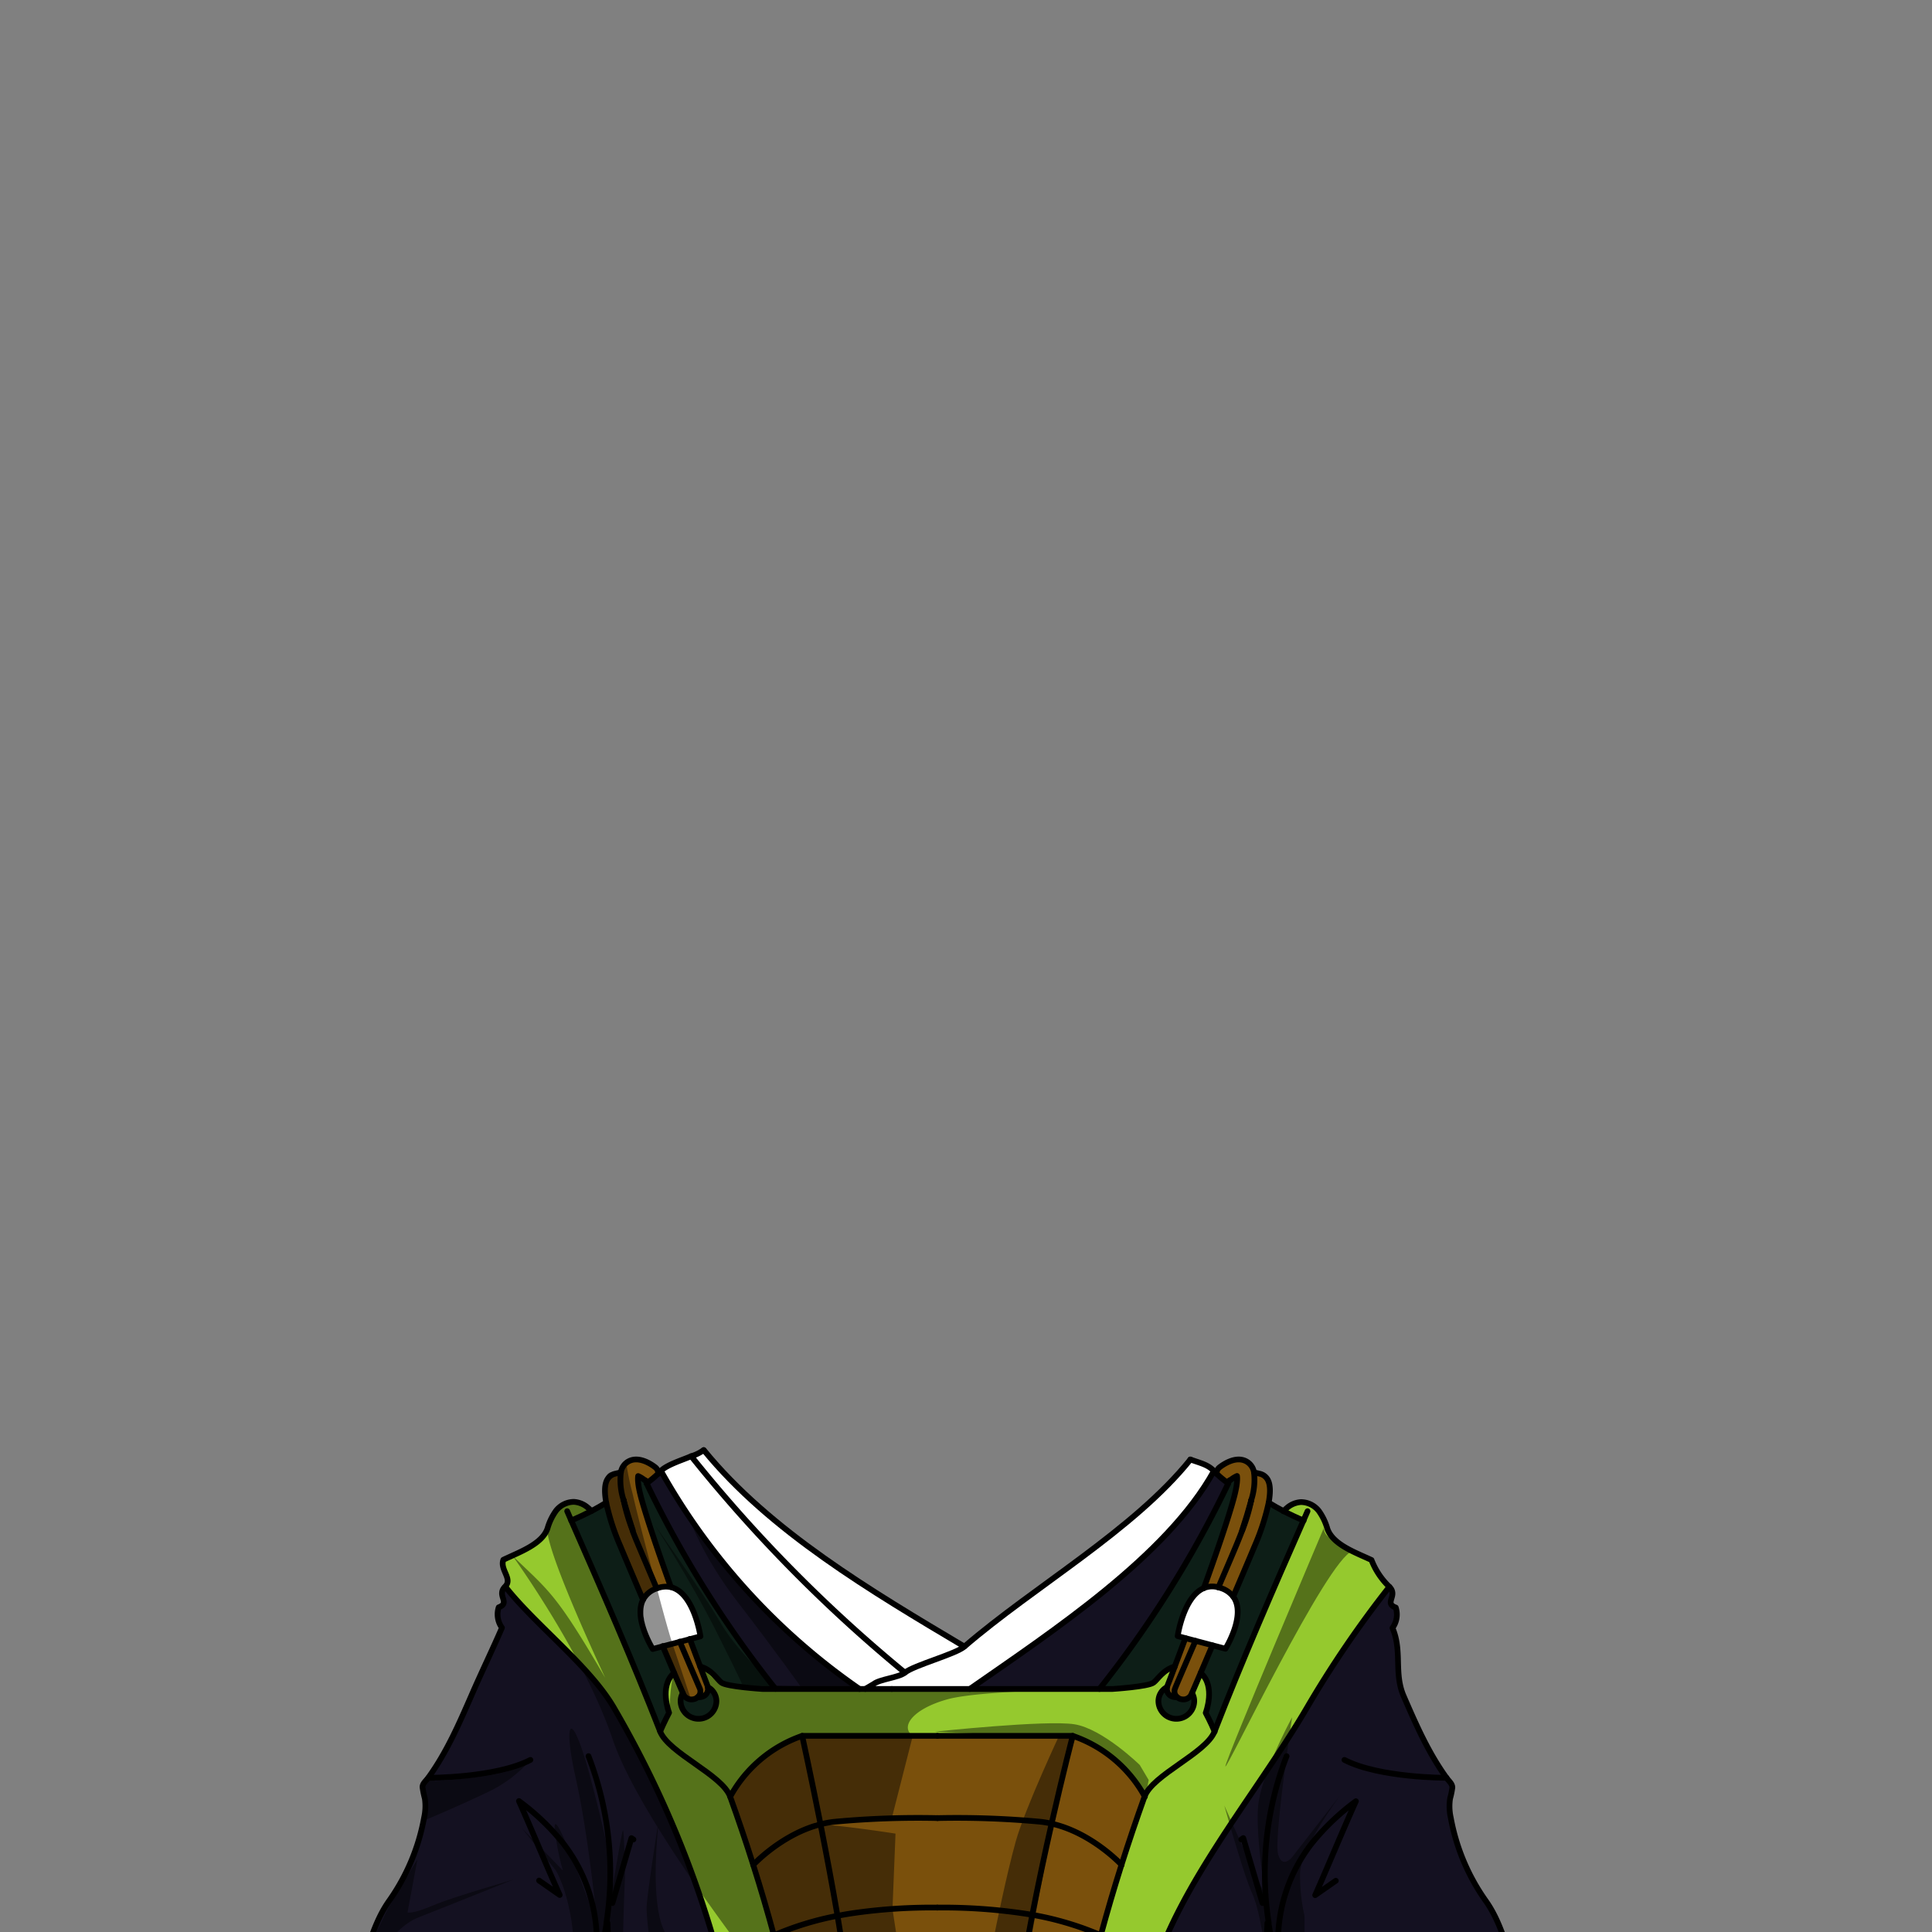 <svg xmlns="http://www.w3.org/2000/svg" viewBox="0 0 432 432">
  <rect x="0" y="0" width="432" height="432" fill="#808080" stroke="none"/>
  <defs>
    <style>.BUNTAI_PEACOCK_OUTFIT_PEACOCK_OUTFIT_4_a{isolation:isolate;}.BUNTAI_PEACOCK_OUTFIT_PEACOCK_OUTFIT_4_b{fill:#7a500c;}.BUNTAI_PEACOCK_OUTFIT_PEACOCK_OUTFIT_4_c{fill:#fff;}.BUNTAI_PEACOCK_OUTFIT_PEACOCK_OUTFIT_4_d{fill:#95c92e;}.BUNTAI_PEACOCK_OUTFIT_PEACOCK_OUTFIT_4_e{fill:#0d1e17;}.BUNTAI_PEACOCK_OUTFIT_PEACOCK_OUTFIT_4_f{fill:#141121;}.BUNTAI_PEACOCK_OUTFIT_PEACOCK_OUTFIT_4_g{fill:none;stroke:#000;stroke-linecap:round;stroke-linejoin:round;stroke-width:1.28px;}.BUNTAI_PEACOCK_OUTFIT_PEACOCK_OUTFIT_4_h{opacity:0.43;mix-blend-mode:multiply;}</style>
  </defs>
  <g class="BUNTAI_PEACOCK_OUTFIT_PEACOCK_OUTFIT_4_a">
    <path class="BUNTAI_PEACOCK_OUTFIT_PEACOCK_OUTFIT_4_b" d="M267.31,366.9l-2.26-.6c-.9,2.43-1.72,4.6-2.37,6.35-1,2.7-1.68,4.39-1.7,4.46a.74.74,0,0,0,0,.14,1.76,1.76,0,0,0,1.25,2.14,2.16,2.16,0,0,0,.65.11,2,2,0,0,0,.35,0,2.2,2.2,0,0,0,.68.41,2.58,2.58,0,0,0,.71.12,2,2,0,0,0,1.84-1.15,2.64,2.64,0,0,0,.11-.26l1.94-4.52,2.63-6.16Z" />
    <path class="BUNTAI_PEACOCK_OUTFIT_PEACOCK_OUTFIT_4_b" d="M158.25,377.11c0-.07-.67-1.76-1.69-4.46-.64-1.7-1.44-3.82-2.31-6.18l-2.24.6-3.81,1,2.56,6,1.94,4.52a2.64,2.64,0,0,0,.11.26,2,2,0,0,0,1.84,1.15,2.52,2.52,0,0,0,.71-.12,2,2,0,0,0,.68-.41,2,2,0,0,0,1-.08,1.75,1.75,0,0,0,1.25-2.14A.37.37,0,0,0,158.25,377.11Z" />
    <path class="BUNTAI_PEACOCK_OUTFIT_PEACOCK_OUTFIT_4_c" d="M275.75,357h0a5.62,5.62,0,0,0-2.71-1.88,5.74,5.74,0,0,0-.64-.19,4.86,4.86,0,0,0-3.27.2c-4.53,2-5.8,10.7-5.8,10.7l1.72.46,2.26.6,3.79,1,2.91.77S278.79,361.11,275.75,357Z" />
    <path class="BUNTAI_PEACOCK_OUTFIT_PEACOCK_OUTFIT_4_c" d="M150,354.86a5.46,5.46,0,0,0-3.09.27,5.27,5.27,0,0,0-3.13,2.59c-2.1,4.19,2.17,11,2.17,11l2.25-.6,3.81-1,2.24-.6,2.37-.63S155.2,356.06,150,354.86Z" />
    <path class="BUNTAI_PEACOCK_OUTFIT_PEACOCK_OUTFIT_4_b" d="M283.46,330.86a2.71,2.71,0,0,0-1.73-1.32l-1.33-.32a3.41,3.41,0,0,0-1.71-2.45c-2.44-1.35-5.41.87-6,1.33a1.7,1.7,0,0,0-.65,1.44,20.06,20.06,0,0,0,2,1.7c.08.05.15.11.23.15A1.46,1.46,0,0,0,275,331a3.44,3.44,0,0,0,.36-.23,6.24,6.24,0,0,1,1.24-.74c.09.61.09,2.05-.78,5.19-1.29,4.69-3.94,12.39-6.64,19.9a4.86,4.86,0,0,1,3.27-.2,5.74,5.74,0,0,1,.64.19,5.62,5.62,0,0,1,2.71,1.88c1.94-4.55,3.73-8.78,4.84-11.43a51.15,51.15,0,0,0,3.09-9.59C284.07,333.89,284.11,332,283.46,330.86Zm-5.72,11.35c.75-2.3,1.39-4.38,1.86-6.09.06-.21.11-.41.17-.61A40.93,40.93,0,0,1,277.74,342.21Z" />
    <path class="BUNTAI_PEACOCK_OUTFIT_PEACOCK_OUTFIT_4_b" d="M142.69,330.05a6.54,6.54,0,0,1,1.24.74,3.7,3.7,0,0,0,.35.23,1.54,1.54,0,0,0,.64.38h0l.22-.16a20.06,20.06,0,0,0,2-1.7,1.7,1.7,0,0,0-.65-1.44c-.58-.46-3.55-2.68-6-1.33a3.37,3.37,0,0,0-1.7,2.45l-1.34.32a2.71,2.71,0,0,0-1.73,1.32c-.64,1.15-.61,3-.22,5.13a51.14,51.14,0,0,0,3.1,9.59c1.16,2.78,3.08,7.31,5.13,12.14a5.27,5.27,0,0,1,3.13-2.59,5.46,5.46,0,0,1,3.09-.27c-2.66-7.43-5.26-15-6.54-19.62C142.59,332.1,142.59,330.66,142.69,330.05Zm-3.22,5.46c.05.2.11.4.16.61.48,1.71,1.12,3.79,1.86,6.09A41.7,41.7,0,0,1,139.47,335.51Z" />
    <path class="BUNTAI_PEACOCK_OUTFIT_PEACOCK_OUTFIT_4_d" d="M193.47,377.66h55.3s7.91-.5,9.16-1.42c.84-.63,2.2-2.95,4.75-3.59-1,2.7-1.68,4.39-1.7,4.46a.74.74,0,0,0,0,.14,3.56,3.56,0,0,0-1.89,3.08,4,4,0,0,0,8,0,3.3,3.3,0,0,0-.5-1.74l1.94-4.52C271.9,377,269.6,383,269.6,383s1.12,2.08,2,4.2c-1.88,4.84-13.92,9.71-15.66,14.59h0a29.21,29.21,0,0,0-16.09-13.61H179.37a29.22,29.22,0,0,0-16.1,13.61c-1.74-4.88-13.77-9.75-15.66-14.59.9-2.12,2-4.2,2-4.2s-2.31-5.95,1.12-8.89l1.94,4.52a3.3,3.3,0,0,0-.5,1.74,4,4,0,0,0,8,0,3.57,3.57,0,0,0-1.9-3.08.37.37,0,0,0,0-.14c0-.07-.67-1.76-1.69-4.46,2.55.64,3.9,3,4.75,3.59,1.24.92,9.15,1.42,9.15,1.42h23Z" />
    <path class="BUNTAI_PEACOCK_OUTFIT_PEACOCK_OUTFIT_4_b" d="M246.18,432.74c-1.09,4.12-2.12,8.26-3,12.42H227.9c.79-5.43,1.82-11.24,2.92-17A68.21,68.21,0,0,1,246.18,432.74Z" />
    <path class="BUNTAI_PEACOCK_OUTFIT_PEACOCK_OUTFIT_4_b" d="M179.37,388.14s1.88,8.58,4.1,19.76c-8.72,2.22-15.05,9.08-15.05,9.08q-2.41-7.65-5.15-15.23A29.22,29.22,0,0,1,179.37,388.14Z" />
    <path class="BUNTAI_PEACOCK_OUTFIT_PEACOCK_OUTFIT_4_b" d="M256,401.75h0q-2.72,7.58-5.15,15.23h0s-6.63-7.19-15.66-9.23c2.58-11.35,4.72-19.61,4.72-19.61A29.21,29.21,0,0,1,256,401.75Z" />
    <path class="BUNTAI_PEACOCK_OUTFIT_PEACOCK_OUTFIT_4_b" d="M250.8,417h0q-2.49,7.84-4.63,15.76a68.21,68.21,0,0,0-15.36-4.58c1.39-7.16,2.92-14.24,4.32-20.41C244.17,409.79,250.8,417,250.8,417Z" />
    <path class="BUNTAI_PEACOCK_OUTFIT_PEACOCK_OUTFIT_4_b" d="M227.91,427.71c1,.14,2,.29,2.91.45-1.1,5.76-2.13,11.57-2.92,17H189.76c-.57-4.93-1.46-10.76-2.49-16.78,1.29-.25,2.65-.48,4-.67a122.49,122.49,0,0,1,18.29-1.17A122.55,122.55,0,0,1,227.91,427.71Z" />
    <path class="BUNTAI_PEACOCK_OUTFIT_PEACOCK_OUTFIT_4_b" d="M232.79,407.34a23.08,23.08,0,0,1,2.35.41c-1.4,6.17-2.93,13.25-4.32,20.41-.94-.16-1.92-.31-2.91-.45a122.55,122.55,0,0,0-18.3-1.17,122.49,122.49,0,0,0-18.29,1.17c-1.4.19-2.76.42-4,.67-1.19-6.94-2.54-14.13-3.8-20.48a22.1,22.1,0,0,1,3-.56,201,201,0,0,1,23.16-.83A201.29,201.29,0,0,1,232.79,407.34Z" />
    <path class="BUNTAI_PEACOCK_OUTFIT_PEACOCK_OUTFIT_4_b" d="M209.61,388.14h30.25s-2.14,8.26-4.72,19.61a23.08,23.08,0,0,0-2.35-.41,201.29,201.29,0,0,0-23.18-.83,201,201,0,0,0-23.16.83,22.1,22.1,0,0,0-3,.56c-2.22-11.18-4.1-19.76-4.1-19.76Z" />
    <path class="BUNTAI_PEACOCK_OUTFIT_PEACOCK_OUTFIT_4_b" d="M189.76,445.16H176.09c-.92-4.16-2-8.3-3-12.42a67.44,67.44,0,0,1,14.22-4.36C188.3,434.4,189.19,440.23,189.76,445.16Z" />
    <path class="BUNTAI_PEACOCK_OUTFIT_PEACOCK_OUTFIT_4_b" d="M183.47,407.9c1.26,6.35,2.61,13.54,3.8,20.48a67.44,67.44,0,0,0-14.22,4.36q-2.13-7.92-4.63-15.76S174.75,410.12,183.47,407.9Z" />
    <path class="BUNTAI_PEACOCK_OUTFIT_PEACOCK_OUTFIT_4_c" d="M266.16,326.35c-12.65,15.77-35,28.39-50.53,41.82-20.72-12.32-43.54-25.85-58.26-43.93-.19.74-2.5.68-2.81,1.37h0c-.73,1.69-5.4,1.87-6.76,3.29a146.1,146.1,0,0,0,44.39,48.75h1.28l.94-.55-.94.55h23.37c18.57-12.94,44.08-29.74,54.59-48.75C270.07,327.49,268.47,327.28,266.16,326.35Z" />
    <path class="BUNTAI_PEACOCK_OUTFIT_PEACOCK_OUTFIT_4_e" d="M158.29,377.25a1.75,1.75,0,0,1-1.25,2.14,2,2,0,0,1-1,.08,2,2,0,0,1-.68.41,2.52,2.52,0,0,1-.71.12,2,2,0,0,1-1.84-1.15,2.64,2.64,0,0,1-.11-.26,3.3,3.3,0,0,0-.5,1.74,4,4,0,0,0,8,0A3.57,3.57,0,0,0,158.29,377.25Z" />
    <path class="BUNTAI_PEACOCK_OUTFIT_PEACOCK_OUTFIT_4_e" d="M266.42,378.85a2,2,0,0,1-1.84,1.15,2.58,2.58,0,0,1-.71-.12,2.2,2.2,0,0,1-.68-.41,2,2,0,0,1-.35,0,2.16,2.16,0,0,1-.65-.11,1.76,1.76,0,0,1-1.25-2.14,3.56,3.56,0,0,0-1.89,3.08,4,4,0,0,0,8,0,3.3,3.3,0,0,0-.5-1.74A2.64,2.64,0,0,1,266.42,378.85Z" />
    <path class="BUNTAI_PEACOCK_OUTFIT_PEACOCK_OUTFIT_4_e" d="M287,337.87c-1.12-.59-2.23-1.22-3.31-1.88a51.15,51.15,0,0,1-3.09,9.59c-1.11,2.65-2.9,6.88-4.84,11.43h0c3,4.09-1.74,11.66-1.74,11.66l-2.91-.77-2.63,6.16C271.9,377,269.6,383,269.6,383s1.12,2.08,2,4.2c6.18-15.86,13-31.55,19.88-47.17Q289.19,339,287,337.87Z" />
    <path class="BUNTAI_PEACOCK_OUTFIT_PEACOCK_OUTFIT_4_e" d="M148.2,368.08l-2.25.6s-4.27-6.77-2.17-11c-2.05-4.83-4-9.36-5.13-12.14a51.14,51.14,0,0,1-3.1-9.59c-1.08.66-2.18,1.29-3.31,1.88Q130,339,127.73,340c6.86,15.62,13.7,31.31,19.88,47.17.9-2.12,2-4.2,2-4.2s-2.31-5.95,1.12-8.89Z" />
    <path class="BUNTAI_PEACOCK_OUTFIT_PEACOCK_OUTFIT_4_e" d="M144.92,331.4a1.54,1.54,0,0,1-.64-.38,3.7,3.7,0,0,1-.35-.23,6.54,6.54,0,0,0-1.24-.74c-.1.61-.1,2.05.77,5.19,1.28,4.63,3.88,12.19,6.54,19.62,5.2,1.2,6.62,11,6.62,11l-2.37.63c.87,2.36,1.67,4.48,2.31,6.18,2.55.64,3.9,3,4.75,3.59,1.24.92,9.15,1.42,9.15,1.42h2.94a243,243,0,0,1-28.83-46A2.71,2.71,0,0,0,144.92,331.4Z" />
    <path class="BUNTAI_PEACOCK_OUTFIT_PEACOCK_OUTFIT_4_e" d="M275.77,335.24c.87-3.14.87-4.58.78-5.19a6.24,6.24,0,0,0-1.24.74,3.44,3.44,0,0,1-.36.23,1.46,1.46,0,0,1-.64.37,2,2,0,0,0,.35.25,243,243,0,0,1-28.82,46h2.93s7.91-.5,9.16-1.42c.84-.63,2.2-2.95,4.75-3.59.65-1.75,1.47-3.92,2.37-6.35l-1.72-.46s1.27-8.73,5.8-10.7C271.83,347.63,274.48,339.93,275.77,335.24Z" />
    <path class="BUNTAI_PEACOCK_OUTFIT_PEACOCK_OUTFIT_4_f" d="M147.8,328.91c-.19.21-.4.42-.62.63a20.06,20.06,0,0,1-2,1.7l-.22.16h0a2.71,2.71,0,0,1-.35.24,243,243,0,0,0,28.83,46h18.79A146.1,146.1,0,0,1,147.8,328.91Z" />
    <path class="BUNTAI_PEACOCK_OUTFIT_PEACOCK_OUTFIT_4_f" d="M274.31,331.39c-.08,0-.15-.1-.23-.15a20.06,20.06,0,0,1-2-1.7c-.22-.21-.43-.42-.62-.63-10.51,19-36,35.81-54.59,48.75h29a243,243,0,0,0,28.82-46A2,2,0,0,1,274.31,331.39Z" />
    <path class="BUNTAI_PEACOCK_OUTFIT_PEACOCK_OUTFIT_4_d" d="M306.67,348.77c-3.61-1.69-8.65-3.44-9.87-7a12.74,12.74,0,0,0-1.89-3.95,5.13,5.13,0,0,0-4-2,5.27,5.27,0,0,0-3.07,1.24,11,11,0,0,0-.86.81q2.2,1.15,4.51,2.12c-6.86,15.62-13.7,31.31-19.88,47.17-1.88,4.84-13.92,9.71-15.66,14.59q-2.72,7.58-5.15,15.23-2.49,7.84-4.63,15.76c-1.09,4.12-2.12,8.26-3,12.42h13.53c5.24-22,23.95-43.43,35.58-63.34a237.18,237.18,0,0,1,18.41-27A16.52,16.52,0,0,1,306.67,348.77Z" />
    <path class="BUNTAI_PEACOCK_OUTFIT_PEACOCK_OUTFIT_4_d" d="M168.42,417q-2.41-7.65-5.15-15.23c-1.74-4.88-13.77-9.75-15.66-14.59-6.18-15.86-13-31.55-19.88-47.17q2.31-1,4.51-2.12a9.45,9.45,0,0,0-.86-.81,5.24,5.24,0,0,0-3.06-1.24,5.12,5.12,0,0,0-4,2,12.76,12.76,0,0,0-1.9,3.95c-1.21,3.52-6.26,5.27-9.87,7-.82,2.23,2.16,4.27.39,6,6.78,8.62,18.77,17.66,24.24,27a232.18,232.18,0,0,1,25.37,63.34h13.53c-.92-4.16-2-8.3-3-12.42Q170.92,424.82,168.42,417Z" />
    <path class="BUNTAI_PEACOCK_OUTFIT_PEACOCK_OUTFIT_4_f" d="M339.05,441.13c-2.16-5.41-3.39-11.24-6.81-16.08a46.38,46.38,0,0,1-7.84-18.61,11.54,11.54,0,0,1-.17-4.3,17.6,17.6,0,0,0,.51-2.48c0-.84-.79-1.44-1.29-2.14-4.1-5.66-6.86-12-9.6-18.31-2.23-5.13-.27-10.09-2.5-15.22a5.09,5.09,0,0,0,.74-4.57c-2.73-1,.58-2.64-1.43-4.63a237.18,237.18,0,0,0-18.41,27c-11.63,19.91-30.34,41.31-35.58,63.34h83.81Z" />
    <path class="BUNTAI_PEACOCK_OUTFIT_PEACOCK_OUTFIT_4_f" d="M113,354.79c-2,2,1.3,3.59-1.43,4.63a5.09,5.09,0,0,0,.73,4.57c-2.22,5.13-4.64,10.09-6.86,15.22-2.75,6.3-5.51,12.65-9.61,18.31-.5.7-1.33,1.3-1.29,2.14a19.14,19.14,0,0,0,.51,2.48,11.75,11.75,0,0,1-.16,4.3A46.54,46.54,0,0,1,87,425.05c-3.42,4.84-4.65,10.67-6.8,16.08l-1.43,4h83.8a232.18,232.18,0,0,0-25.37-63.34C131.72,372.45,119.73,363.41,113,354.79Z" />
    <path class="BUNTAI_PEACOCK_OUTFIT_PEACOCK_OUTFIT_4_g" d="M143.78,357.72c-2.1,4.19,2.17,11,2.17,11l2.25-.6,3.81-1,2.24-.6,2.37-.63s-1.42-9.78-6.62-11a5.46,5.46,0,0,0-3.09.27A5.27,5.27,0,0,0,143.78,357.72Z" />
    <path class="BUNTAI_PEACOCK_OUTFIT_PEACOCK_OUTFIT_4_g" d="M275.75,357c3,4.09-1.74,11.66-1.74,11.66l-2.91-.77-3.79-1-2.26-.6-1.72-.46s1.27-8.73,5.8-10.7a4.86,4.86,0,0,1,3.27-.2,5.74,5.74,0,0,1,.64.19,5.62,5.62,0,0,1,2.71,1.88" />
    <path class="BUNTAI_PEACOCK_OUTFIT_PEACOCK_OUTFIT_4_g" d="M239.86,388.14s-2.14,8.26-4.72,19.61c-1.4,6.17-2.93,13.25-4.32,20.41-1.1,5.76-2.13,11.57-2.92,17" />
    <path class="BUNTAI_PEACOCK_OUTFIT_PEACOCK_OUTFIT_4_g" d="M179.37,388.14s1.88,8.58,4.1,19.76c1.26,6.35,2.61,13.54,3.8,20.48,1,6,1.92,11.85,2.49,16.78" />
    <path class="BUNTAI_PEACOCK_OUTFIT_PEACOCK_OUTFIT_4_g" d="M144.57,331.64a243,243,0,0,0,28.83,46" />
    <line class="BUNTAI_PEACOCK_OUTFIT_PEACOCK_OUTFIT_4_g" x1="144.28" y1="331.02" x2="144.28" y2="331.01" />
    <path class="BUNTAI_PEACOCK_OUTFIT_PEACOCK_OUTFIT_4_g" d="M173.05,432.74a67.44,67.44,0,0,1,14.22-4.36c1.29-.25,2.65-.48,4-.67a122.49,122.49,0,0,1,18.29-1.17" />
    <path class="BUNTAI_PEACOCK_OUTFIT_PEACOCK_OUTFIT_4_g" d="M168.42,417s6.33-6.86,15.05-9.08a22.1,22.1,0,0,1,3-.56,201,201,0,0,1,23.16-.83" />
    <path class="BUNTAI_PEACOCK_OUTFIT_PEACOCK_OUTFIT_4_g" d="M209.61,388.14H179.37a29.22,29.22,0,0,0-16.1,13.61" />
    <path class="BUNTAI_PEACOCK_OUTFIT_PEACOCK_OUTFIT_4_g" d="M156,379.47a2,2,0,0,0,1-.08,1.75,1.75,0,0,0,1.25-2.14.37.37,0,0,0,0-.14c0-.07-.67-1.76-1.69-4.46-.64-1.7-1.44-3.82-2.31-6.18" />
    <path class="BUNTAI_PEACOCK_OUTFIT_PEACOCK_OUTFIT_4_g" d="M150,354.86c-2.66-7.43-5.26-15-6.54-19.62-.87-3.14-.87-4.58-.77-5.19a6.54,6.54,0,0,1,1.24.74,3.7,3.7,0,0,0,.35.23,1.54,1.54,0,0,0,.64.38" />
    <path class="BUNTAI_PEACOCK_OUTFIT_PEACOCK_OUTFIT_4_g" d="M139.47,335.51c.05.2.11.4.16.61.48,1.71,1.12,3.79,1.86,6.09" />
    <path class="BUNTAI_PEACOCK_OUTFIT_PEACOCK_OUTFIT_4_g" d="M147.18,329.54a1.7,1.7,0,0,0-.65-1.44c-.58-.46-3.55-2.68-6-1.33a3.37,3.37,0,0,0-1.7,2.45,14.39,14.39,0,0,0,.62,6.24" />
    <path class="BUNTAI_PEACOCK_OUTFIT_PEACOCK_OUTFIT_4_g" d="M158.29,377.25a3.57,3.57,0,0,1,1.9,3.08,4,4,0,0,1-8,0,3.3,3.3,0,0,1,.5-1.74" />
    <path class="BUNTAI_PEACOCK_OUTFIT_PEACOCK_OUTFIT_4_g" d="M138.84,329.22l-1.34.32a2.71,2.71,0,0,0-1.73,1.32c-.64,1.15-.61,3-.22,5.13a51.14,51.14,0,0,0,3.1,9.59c1.16,2.78,3.08,7.31,5.13,12.14" />
    <path class="BUNTAI_PEACOCK_OUTFIT_PEACOCK_OUTFIT_4_g" d="M139.46,335.46a.09.09,0,0,0,0,.05,41.7,41.7,0,0,0,2,6.7.61.61,0,0,1,0,.12c.24.62.5,1.28.79,2,1.06,2.53,2.74,6.5,4.58,10.82" />
    <path class="BUNTAI_PEACOCK_OUTFIT_PEACOCK_OUTFIT_4_g" d="M152,367.07c2.48,5.83,4.43,10.38,4.48,10.48a1.68,1.68,0,0,1-.45,1.92,2,2,0,0,1-.68.41,2.52,2.52,0,0,1-.71.12,2,2,0,0,1-1.84-1.15,2.64,2.64,0,0,1-.11-.26l-1.94-4.52-2.56-6" />
    <path class="BUNTAI_PEACOCK_OUTFIT_PEACOCK_OUTFIT_4_g" d="M95.78,397.52s15,.06,22.82-4" />
    <path class="BUNTAI_PEACOCK_OUTFIT_PEACOCK_OUTFIT_4_g" d="M131.59,392.68a72.38,72.38,0,0,1,4,37.3,1.26,1.26,0,0,1,0,.28,45.13,45.13,0,0,1-2.55,9.66,29.09,29.09,0,0,1-2.68,5.24" />
    <path class="BUNTAI_PEACOCK_OUTFIT_PEACOCK_OUTFIT_4_g" d="M120.54,420.5l4.61,3.22c-3.12-6.93-6-14-9.11-21a52.56,52.56,0,0,1,9.94,9.52,35.79,35.79,0,0,1,7,27.64,32.89,32.89,0,0,1-1.3,5.24" />
    <path class="BUNTAI_PEACOCK_OUTFIT_PEACOCK_OUTFIT_4_g" d="M132.24,337.87a9.45,9.45,0,0,0-.86-.81,5.24,5.24,0,0,0-3.06-1.24,5.12,5.12,0,0,0-4,2,12.76,12.76,0,0,0-1.9,3.95c-1.21,3.52-6.26,5.27-9.87,7-.82,2.23,2.16,4.27.39,6-2,2,1.3,3.59-1.43,4.63a5.09,5.09,0,0,0,.73,4.57c-2.22,5.13-4.64,10.09-6.86,15.22-2.75,6.3-5.51,12.65-9.61,18.31-.5.7-1.33,1.3-1.29,2.14a19.14,19.14,0,0,0,.51,2.48,11.75,11.75,0,0,1-.16,4.3A46.54,46.54,0,0,1,87,425.05c-3.42,4.84-4.65,10.67-6.8,16.08l-1.43,4h97.33" />
    <path class="BUNTAI_PEACOCK_OUTFIT_PEACOCK_OUTFIT_4_g" d="M127.73,340q2.31-1,4.51-2.12c1.13-.59,2.23-1.22,3.31-1.88" />
    <path class="BUNTAI_PEACOCK_OUTFIT_PEACOCK_OUTFIT_4_g" d="M202.33,374a327.38,327.38,0,0,1-47.77-48.38" />
    <path class="BUNTAI_PEACOCK_OUTFIT_PEACOCK_OUTFIT_4_g" d="M157.37,324.24c14.72,18.08,37.54,31.61,58.26,43.93" />
    <path class="BUNTAI_PEACOCK_OUTFIT_PEACOCK_OUTFIT_4_g" d="M144.57,331.64a2.71,2.71,0,0,0,.35-.24h0l.22-.16a20.06,20.06,0,0,0,2-1.7c.22-.21.43-.42.62-.63,1.36-1.42,5.19-2.57,6.76-3.29h0a9.07,9.07,0,0,0,2.81-1.37" />
    <path class="BUNTAI_PEACOCK_OUTFIT_PEACOCK_OUTFIT_4_g" d="M147.8,328.91a146.1,146.1,0,0,0,44.39,48.75" />
    <path class="BUNTAI_PEACOCK_OUTFIT_PEACOCK_OUTFIT_4_g" d="M243.14,445.16c.92-4.16,2-8.3,3-12.42q2.15-7.92,4.63-15.76,2.43-7.65,5.15-15.23c1.74-4.88,13.78-9.75,15.66-14.59,6.18-15.86,13-31.55,19.88-47.17.3-.69.61-1.39.91-2.09" />
    <path class="BUNTAI_PEACOCK_OUTFIT_PEACOCK_OUTFIT_4_g" d="M126.82,337.9c.31.7.61,1.4.91,2.09,6.86,15.62,13.7,31.31,19.88,47.17,1.89,4.84,13.92,9.71,15.66,14.59q2.73,7.58,5.15,15.23,2.49,7.84,4.63,15.76c1.09,4.12,2.12,8.26,3,12.42H243" />
    <path class="BUNTAI_PEACOCK_OUTFIT_PEACOCK_OUTFIT_4_g" d="M113,354.79c6.78,8.62,18.77,17.66,24.24,27a232.18,232.18,0,0,1,25.37,63.34" />
    <path class="BUNTAI_PEACOCK_OUTFIT_PEACOCK_OUTFIT_4_g" d="M136.94,425.53q2.13-7.25,4.25-14.52l.45.3" />
    <path class="BUNTAI_PEACOCK_OUTFIT_PEACOCK_OUTFIT_4_g" d="M137.52,445.16A98.92,98.92,0,0,1,135.84,430" />
    <path class="BUNTAI_PEACOCK_OUTFIT_PEACOCK_OUTFIT_4_g" d="M147.61,387.16c.9-2.12,2-4.2,2-4.2s-2.31-5.95,1.12-8.89" />
    <path class="BUNTAI_PEACOCK_OUTFIT_PEACOCK_OUTFIT_4_g" d="M199.41,377.66H170.46s-7.91-.5-9.15-1.42c-.85-.63-2.2-2.95-4.75-3.59" />
    <path class="BUNTAI_PEACOCK_OUTFIT_PEACOCK_OUTFIT_4_g" d="M245.84,377.66a243,243,0,0,0,28.82-46" />
    <line class="BUNTAI_PEACOCK_OUTFIT_PEACOCK_OUTFIT_4_g" x1="274.95" y1="331.01" x2="274.95" y2="331.02" />
    <path class="BUNTAI_PEACOCK_OUTFIT_PEACOCK_OUTFIT_4_g" d="M246.18,432.74a68.21,68.21,0,0,0-15.36-4.58c-.94-.16-1.92-.31-2.91-.45a122.55,122.55,0,0,0-18.3-1.17" />
    <path class="BUNTAI_PEACOCK_OUTFIT_PEACOCK_OUTFIT_4_g" d="M250.8,417s-6.63-7.19-15.66-9.23a23.08,23.08,0,0,0-2.35-.41,201.29,201.29,0,0,0-23.18-.83" />
    <path class="BUNTAI_PEACOCK_OUTFIT_PEACOCK_OUTFIT_4_g" d="M209.61,388.14h30.25A29.21,29.21,0,0,1,256,401.75" />
    <path class="BUNTAI_PEACOCK_OUTFIT_PEACOCK_OUTFIT_4_g" d="M274.3,331.4h0A1.46,1.46,0,0,0,275,331a3.44,3.44,0,0,0,.36-.23,6.24,6.24,0,0,1,1.24-.74c.09.61.09,2.05-.78,5.19-1.29,4.69-3.94,12.39-6.64,19.9" />
    <path class="BUNTAI_PEACOCK_OUTFIT_PEACOCK_OUTFIT_4_g" d="M265.05,366.3c-.9,2.43-1.72,4.6-2.37,6.35-1,2.7-1.68,4.39-1.7,4.46a.74.74,0,0,0,0,.14,1.76,1.76,0,0,0,1.25,2.14,2.16,2.16,0,0,0,.65.11,2,2,0,0,0,.35,0" />
    <path class="BUNTAI_PEACOCK_OUTFIT_PEACOCK_OUTFIT_4_g" d="M279.77,335.46a14.59,14.59,0,0,0,.63-6.24,3.41,3.41,0,0,0-1.71-2.45c-2.44-1.35-5.41.87-6,1.33a1.7,1.7,0,0,0-.65,1.44" />
    <path class="BUNTAI_PEACOCK_OUTFIT_PEACOCK_OUTFIT_4_g" d="M277.74,342.21c.75-2.3,1.39-4.38,1.86-6.09.06-.21.11-.41.17-.61" />
    <path class="BUNTAI_PEACOCK_OUTFIT_PEACOCK_OUTFIT_4_g" d="M266.53,378.59a3.3,3.3,0,0,1,.5,1.74,4,4,0,0,1-8,0,3.56,3.56,0,0,1,1.89-3.08" />
    <path class="BUNTAI_PEACOCK_OUTFIT_PEACOCK_OUTFIT_4_g" d="M279.77,335.46v.05a40.93,40.93,0,0,1-2,6.7l-.05.12c-.24.62-.5,1.28-.79,2-1,2.49-2.69,6.38-4.5,10.63" />
    <path class="BUNTAI_PEACOCK_OUTFIT_PEACOCK_OUTFIT_4_g" d="M280.4,329.22l1.33.32a2.71,2.71,0,0,1,1.73,1.32c.65,1.15.61,3,.22,5.13a51.15,51.15,0,0,1-3.09,9.59c-1.11,2.65-2.9,6.88-4.84,11.43h0" />
    <path class="BUNTAI_PEACOCK_OUTFIT_PEACOCK_OUTFIT_4_g" d="M271.1,367.91l-2.63,6.16-1.94,4.52a2.64,2.64,0,0,1-.11.26,2,2,0,0,1-1.84,1.15,2.58,2.58,0,0,1-.71-.12,2.2,2.2,0,0,1-.68-.41,1.66,1.66,0,0,1-.44-1.92c0-.1,2-4.73,4.56-10.65" />
    <path class="BUNTAI_PEACOCK_OUTFIT_PEACOCK_OUTFIT_4_g" d="M323.45,397.52s-15,.06-22.83-4" />
    <path class="BUNTAI_PEACOCK_OUTFIT_PEACOCK_OUTFIT_4_g" d="M288.92,445.16a29.75,29.75,0,0,1-2.68-5.24,46.33,46.33,0,0,1-2.55-9.66,2.36,2.36,0,0,1,0-.28,72.48,72.48,0,0,1,4-37.3" />
    <path class="BUNTAI_PEACOCK_OUTFIT_PEACOCK_OUTFIT_4_g" d="M287.54,445.16a32.89,32.89,0,0,1-1.3-5.24,35.79,35.79,0,0,1,7-27.64,52.86,52.86,0,0,1,9.94-9.52c-3.12,6.93-6,14-9.1,21l4.61-3.22" />
    <path class="BUNTAI_PEACOCK_OUTFIT_PEACOCK_OUTFIT_4_g" d="M243,445.16h97.49l-1.43-4c-2.16-5.41-3.39-11.24-6.81-16.08a46.54,46.54,0,0,1-7.85-18.61,11.75,11.75,0,0,1-.16-4.3,17.6,17.6,0,0,0,.51-2.48c0-.84-.79-1.44-1.29-2.14-4.1-5.66-6.86-12-9.6-18.31-2.23-5.13-.27-10.09-2.5-15.22a5.09,5.09,0,0,0,.74-4.57c-2.73-1,.58-2.64-1.43-4.63a16.52,16.52,0,0,1-4-6c-3.61-1.69-8.65-3.44-9.87-7a12.74,12.74,0,0,0-1.89-3.95,5.13,5.13,0,0,0-4-2,5.27,5.27,0,0,0-3.07,1.24,11,11,0,0,0-.86.81" />
    <path class="BUNTAI_PEACOCK_OUTFIT_PEACOCK_OUTFIT_4_g" d="M283.68,336c1.08.66,2.19,1.29,3.31,1.88q2.2,1.15,4.51,2.12" />
    <path class="BUNTAI_PEACOCK_OUTFIT_PEACOCK_OUTFIT_4_g" d="M193.47,377.66l1.88-1.11c1.36-1.09,5.63-1.43,7-2.55,2-1.66,11.31-4.11,13.3-5.83,15.57-13.43,37.88-26.05,50.53-41.82" />
    <path class="BUNTAI_PEACOCK_OUTFIT_PEACOCK_OUTFIT_4_g" d="M266.16,326.34h0c2.31.84,3.91,1.14,5.27,2.56.19.21.4.42.62.63a20.06,20.06,0,0,0,2,1.7c.08.05.15.11.23.15a2,2,0,0,0,.35.25" />
    <path class="BUNTAI_PEACOCK_OUTFIT_PEACOCK_OUTFIT_4_g" d="M216.84,377.66c18.57-12.94,44.08-29.74,54.59-48.75" />
    <path class="BUNTAI_PEACOCK_OUTFIT_PEACOCK_OUTFIT_4_g" d="M256.67,445.16c5.24-22,23.95-43.43,35.58-63.34a237.18,237.18,0,0,1,18.41-27" />
    <path class="BUNTAI_PEACOCK_OUTFIT_PEACOCK_OUTFIT_4_g" d="M282.29,425.53Q280.16,418.29,278,411l-.45.3" />
    <path class="BUNTAI_PEACOCK_OUTFIT_PEACOCK_OUTFIT_4_g" d="M283.39,430a100.18,100.18,0,0,1-1.67,15.15" />
    <path class="BUNTAI_PEACOCK_OUTFIT_PEACOCK_OUTFIT_4_g" d="M268.47,374.07C271.9,377,269.6,383,269.6,383s1.12,2.08,2,4.2" />
    <path class="BUNTAI_PEACOCK_OUTFIT_PEACOCK_OUTFIT_4_g" d="M262.68,372.65c-2.55.64-3.91,3-4.75,3.59-1.25.92-9.16,1.42-9.16,1.42H199.42" />
    <g class="BUNTAI_PEACOCK_OUTFIT_PEACOCK_OUTFIT_4_h">
      <path d="M229.29,388.14l-20.24-.94s24.83-2.65,31.18-1.65,14.62,9.1,14.62,9.1l2,3.37-.59,3s-3.79-6.4-9.12-9.24S243.17,388.14,229.29,388.14Z" />
      <path d="M237.24,387.2s-8,17-10.11,24.52-4.69,20.42-4.69,20.42v13h6.07s7.87-46.54,12.14-57C237.47,388.14,237.24,387.2,237.24,387.2Z" />
      <path d="M296,341.68s-21.83,51.51-22,53.26,22.78-46.39,28.42-48.12C298.49,344.27,296.09,344,296,341.68Z" />
      <path d="M282.77,435.84s-.9-8.33-2.83-12.59-6.18-19.54-6.18-19.54,8.91,20.17,9,19.54-1.91-11.9-1.47-19S288.92,384,288.92,384s-4.07,27-3.15,30.52,3.15.75,3.15.75l10.88-14s-9.1,12.13-9.1,17.71a40.59,40.59,0,0,0,1,9.46v9.21s2,7.57,0,7.57h-10Z" />
      <path d="M147,445.16s-2.66-15.27-2.39-19.12,2.82-20,2.82-20-2.36,18,.95,25.38a121.78,121.78,0,0,0,6.53,12.69v1Z" />
      <path d="M153.87,338.86s2.89,8.78,11.16,19.47S179.8,378.2,179.8,378.2h12.39s-4.33-2.08-16.34-13S153.87,338.86,153.87,338.86Z" />
      <path d="M166.23,377.28s.05-.33-6-12.35-13.87-24-13.87-24S157.4,356.41,161,362.67s10.25,12.24,10.44,12.49,1.84,2.5,1.84,2.5Z" />
      <path d="M135.55,330.05s.17,7.77,2.48,13.66,5.75,14,5.75,14a18.24,18.24,0,0,0,2.54,10.86l2.06-.09L153,379.22l1.71,1.39s-2.85-8.67-4.09-12.26-3.74-13.22-3.74-13.22-3.86-14.25-5.42-21.1a67.34,67.34,0,0,1-1.55-7.69l-1.84,3.71S136.69,328.14,135.55,330.05Z" />
      <path d="M204.1,388.14l-4.69,18.4s-22.92.8-15.94,1.36S200.24,410,200.24,410l-.68,16.89,2.83,18.3H173.05S143.43,408,137,388.93s-22.4-41.06-22.4-41.06c8.14,7.92,9.59,8.15,20.72,27.29-14.73-31.82-12.84-33.35-12.84-33.35s2.11-5.67,4.68-5.82a8.53,8.53,0,0,1,4.94,1.68l-4.11,2.1,12.18,28.91,7.68,18,1.84-3.76s.17-7.64,1.12-8.35a19,19,0,0,1,1.65,5.39s1.18,4.79,4.21,3.94,4-2.77,3.22-4.44a10.09,10.09,0,0,0-1.82-2.72l-.85-3.93s1.8,3,4.74,3.56,48,1.25,48,1.25h37.55s-27.9.21-35.62,2.34S201.16,386.09,204.1,388.14Z" />
      <path d="M80.37,445.16s5.51-13.44,13.23-16.44,22.25-8.94,21.88-8.69-13.7,3.93-18.57,6-5.79,1.59-5.79,1.59l2.21-11.85s-5,8.09-6.53,10.93-5.67,11.87-5.67,11.87-3.15,6.58-2,6.58Z" />
      <path d="M128.17,445.16a68.4,68.4,0,0,0-.37-15.53c-1.19-7.68-3.49-11.36-3.49-11.36l-7.63-9.51,9.19,9.51a54.45,54.45,0,0,1-1.84-9.51c-.18-3.76,3.5,5.34,6.28,12.86s3.15,8,3.15,8-1.8-19.06-4.74-32.11-1-16.08,3.26-.12,4.7,20.87,4.7,20.87l.34,3.52s2-12.19,2.27-12.53.46,10.52.46,10.52-.46,9.51-.46,17,.46,9.31.46,9.31Z" />
      <path d="M97.37,398.2s13.66-.68,17.45-2.66l3.78-2a29.5,29.5,0,0,1-9.85,7.33c-6.55,3.13-13.45,6-13.45,6s.35-3.75-.34-5-1.13-2.2-.76-2.48l2.07-1.56Z" />
    </g>
  </g>
</svg>
